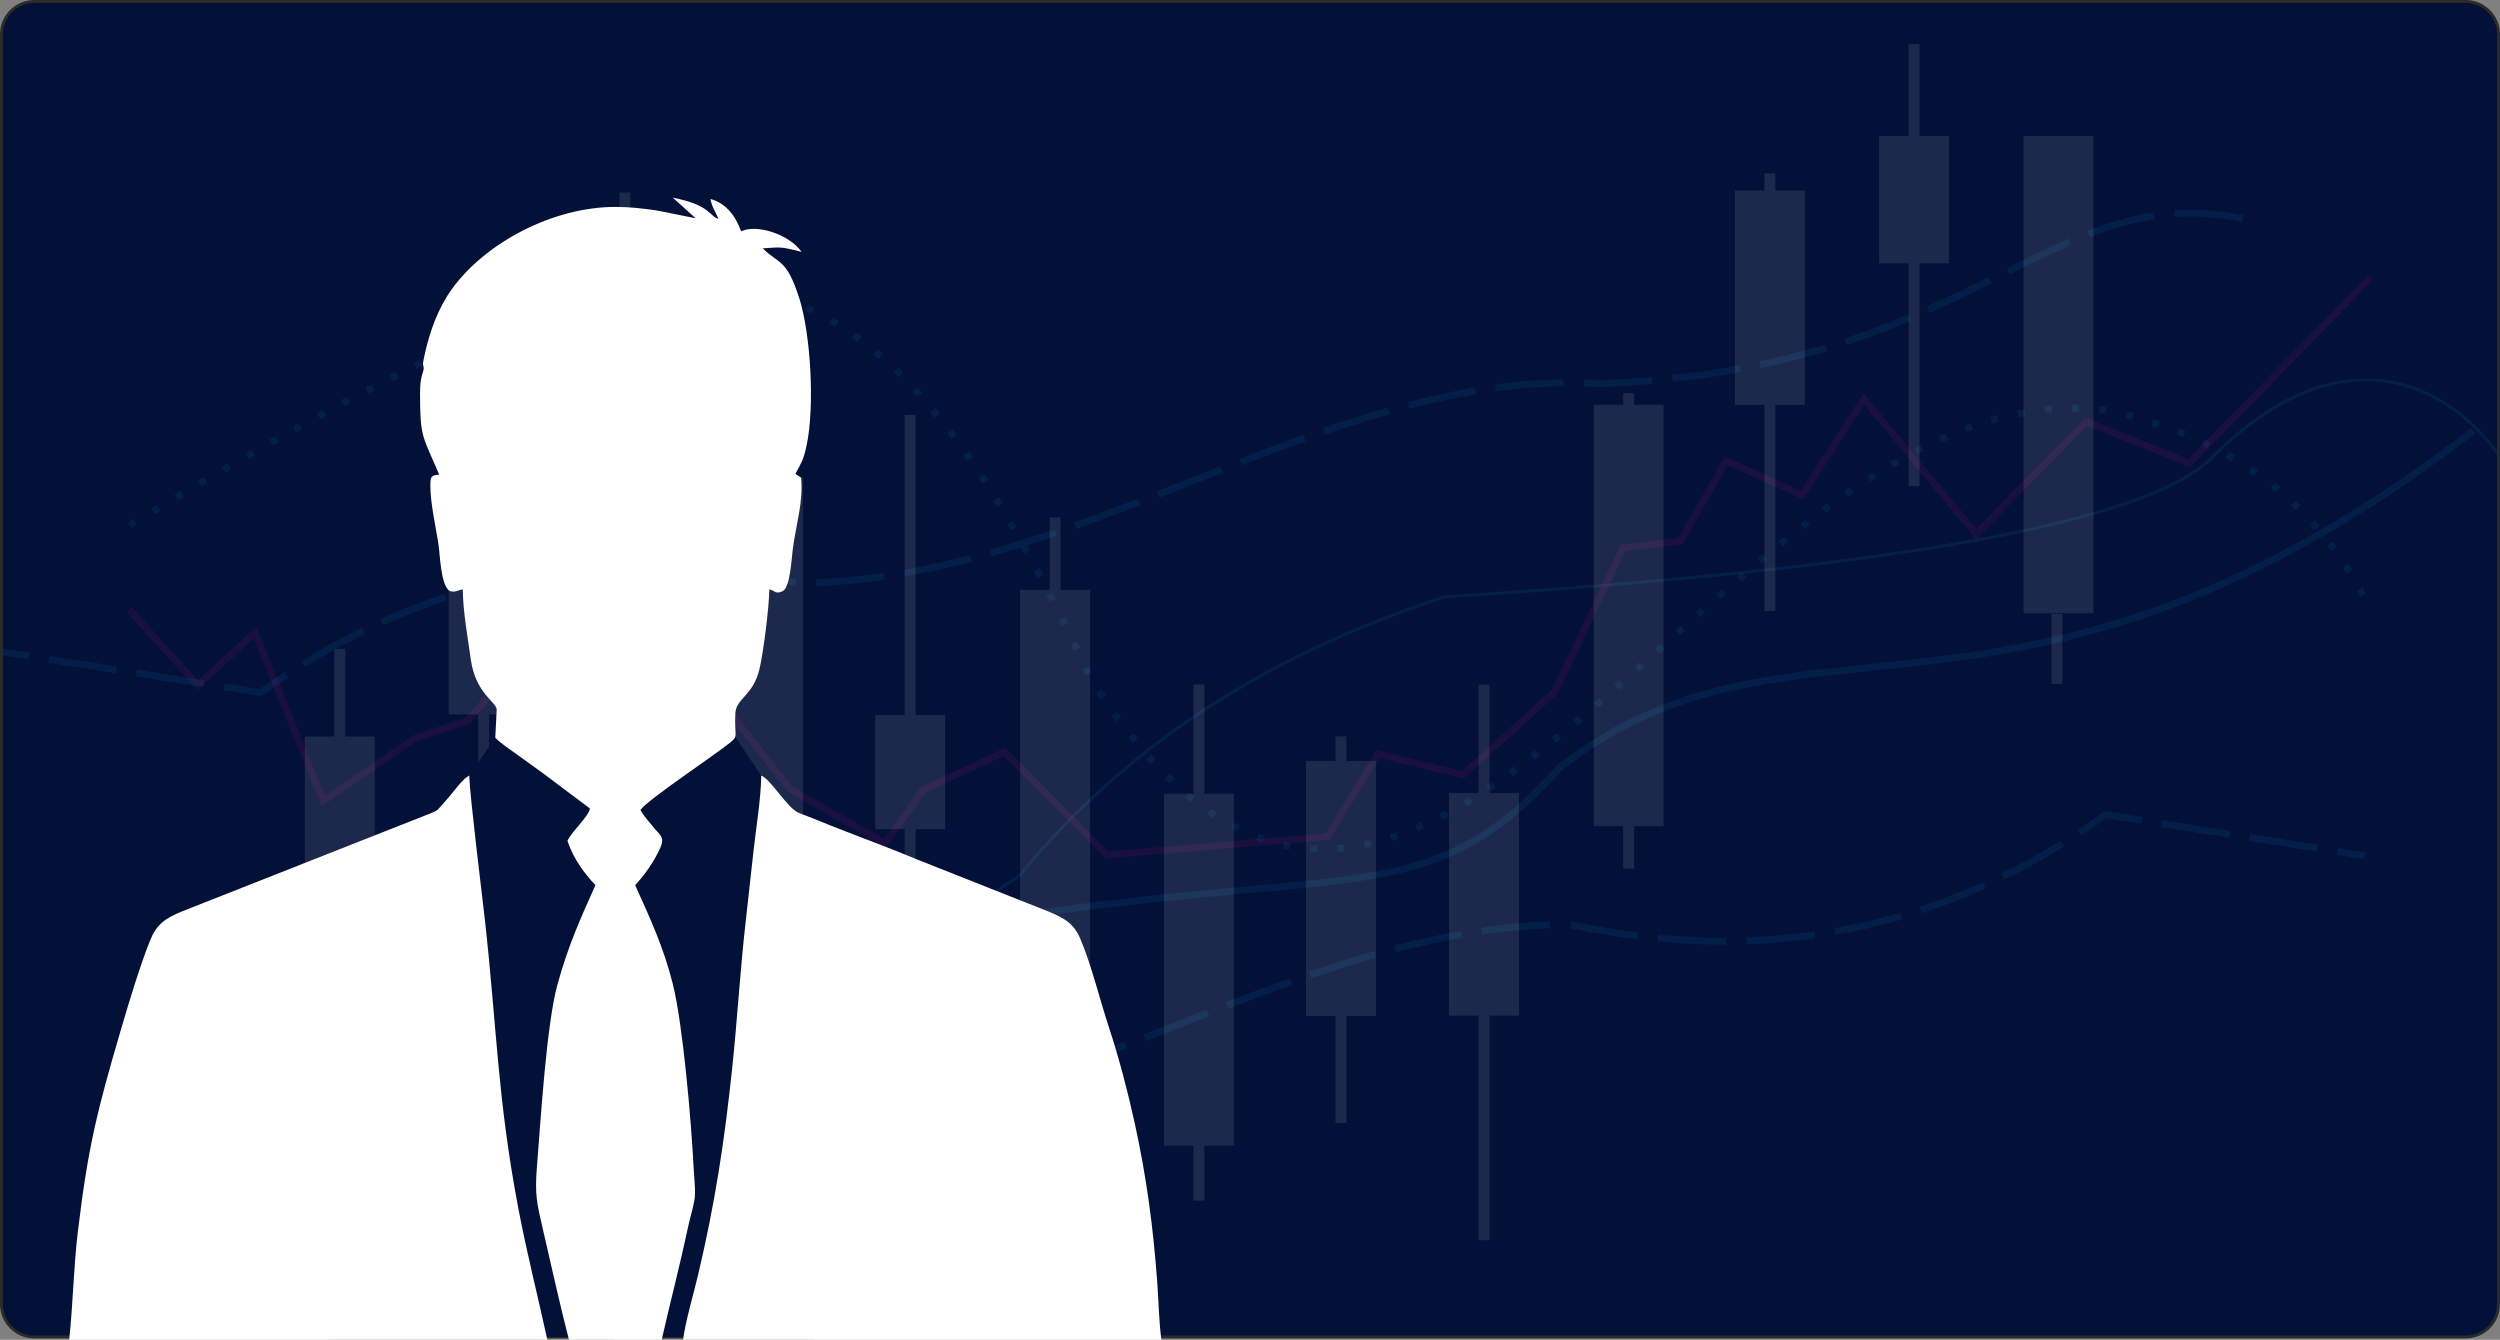 <?xml version="1.0" encoding="UTF-8"?>
<!DOCTYPE svg PUBLIC "-//W3C//DTD SVG 1.1//EN" "http://www.w3.org/Graphics/SVG/1.1/DTD/svg11.dtd">
<!-- Creator: CorelDRAW -->
<svg xmlns="http://www.w3.org/2000/svg" xml:space="preserve" width="64.635mm" height="34.64mm" version="1.1" style="shape-rendering:geometricPrecision; text-rendering:geometricPrecision; image-rendering:optimizeQuality; fill-rule:evenodd; clip-rule:evenodd"
viewBox="0 0 26523.22 14214.64"
 xmlns:xlink="http://www.w3.org/1999/xlink"
 xmlns:xodm="http://www.corel.com/coreldraw/odm/2003">
 <rect x="0" y="0" width="26523.22" height="14214.64" fill="#808080" stroke="none"/>
 <defs>
  <style type="text/css">
   <![CDATA[
    .str4 {stroke:#E60C80;stroke-width:72.39;stroke-miterlimit:22.926;stroke-opacity:0.102}
    .str2 {stroke:#00A0E4;stroke-width:72.39;stroke-miterlimit:22.926;stroke-opacity:0.102}
    .str1 {stroke:#00A0E4;stroke-width:31.27;stroke-miterlimit:22.926;stroke-opacity:0.102}
    .str3 {stroke:#00A0E4;stroke-width:72.39;stroke-miterlimit:22.926;stroke-dasharray:72.387 217.161;stroke-opacity:0.102}
    .str0 {stroke:#00A0E4;stroke-width:72.39;stroke-miterlimit:22.926;stroke-dasharray:723.87 217.161;stroke-opacity:0.102}
    .str5 {stroke:#2B2B2A;stroke-width:31.27;stroke-miterlimit:22.926}
    .fil3 {fill:none}
    .fil1 {fill:none}
    .fil4 {fill:white}
    .fil0 {fill:#031138}
    .fil2 {fill:white;fill-opacity:0.102}
   ]]>
  </style>
   <clipPath id="id0">
    <path d="M363.04 15.63l25797.13 0c191.1,0 347.41,156.3 347.41,347.41l0 13474.03c0,191.1 -156.3,347.41 -347.41,347.41l-25797.13 0c-191.1,0 -347.41,-156.3 -347.41,-347.41l0 -13474.03c0,-191.1 156.3,-347.41 347.41,-347.41z"/>
   </clipPath>
 </defs>
 <g id="Слой_x0020_1">
  <path class="fil0" d="M363.04 15.63l25797.13 0c191.1,0 347.41,156.3 347.41,347.41l0 13474.03c0,191.1 -156.3,347.41 -347.41,347.41l-25797.13 0c-191.1,0 -347.41,-156.3 -347.41,-347.41l0 -13474.03c0,-191.1 156.3,-347.41 347.41,-347.41z"/>
  <g style="clip-path:url(#id0)">
   <g id="_105553254231648">
    <g>
     <path id="_1" class="fil1 str0" d="M23791.92 2318.68c-2058.15,-425.46 -2864.13,1616.85 -6830.8,1750.58 -2860.84,-170.22 -5527.18,2115.27 -8509.61,2115.23 -2126.84,-451.19 -4016.2,-37.34 -5689.19,1164.76l-2746.68 -435.35"/>
     <path class="fil1 str1" d="M2731.29 11971.59c4274.36,-430.26 3981.86,39.39 8076.36,-2674.42 1287.7,-1556.24 2845.33,-2415.2 4522.22,-2966.22 5204.19,-327.75 7568.5,-855.51 8169.22,-1507.45 1233.49,-1218.55 2362.55,-884.57 3008.49,0"/>
     <path class="fil1 str2" d="M2463.82 12156.5c5285.56,656.45 4881.81,-972.59 8635.63,-2479.99 3347.28,-468.71 4133.12,-66.11 5446.13,-1531.74 2526.44,-1969.34 4882.63,121.59 9694.52,-3574"/>
     <path class="fil1 str0" d="M1309.86 13673.42c2058.15,425.5 2864.13,-1616.81 6830.8,-1750.54 2860.84,170.18 5527.18,-2115.27 8509.61,-2115.27 2126.84,451.23 4016.2,37.38 5689.19,-1164.76l2746.68 435.35"/>
     <path class="fil1 str3" d="M1372.73 5571.13c5562.18,-3305.43 7586.51,-4056.54 10198.56,1628.99 3501.08,5516.96 6710.44,-3403.83 10795.05,-2844.64 1362.34,303.66 2263.08,1033.52 2782.67,2115.23"/>
     <polyline class="fil1 str4" points="1372.73,6468.99 2098.11,7271.32 2705.98,6712.13 3429.27,8499.15 4391.07,7839.13 4954.9,7648.19 5380.39,7174.07 6085.47,7952.1 7380.15,7095.07 8379.16,8372.64 9392.09,8948.94 9792.22,8383.02 10656.35,7976.44 11744.37,9070.49 14084.52,8876.02 14619.42,8000.73 15519,8219.53 16491.51,7344.28 17220.92,5812.54 17828.74,5739.62 18315.01,4888.62 19117.34,5253.35 19773.79,4232.18 20965.14,5666.66 22132.15,4475.31 23226.24,4912.96 25149.01,2943.61 "/>
     <path class="fil2" d="M20364.74 468.42l-115.47 0 0 975.17 -313.02 0 0 1349.54 313.02 0 0 2364.72 115.47 0 0 -2364.72 313.02 0 0 -1349.54 -313.02 0 0 -975.17zm-16388.88 7345.43l-313.02 0 0 -929.99 -115.52 0 0 929.99 -313.02 0 0 1832.45 313.02 0 115.52 0 313.02 0 0 -1832.45zm1525.63 -3624.68l-313.02 0 0 -584.64 -115.47 0 0 584.64 -313.02 0 0 3390.49 313.02 0 0 504.53 115.47 0 0 -504.53 313.02 0 0 -3390.49zm1498.46 556.03l-313.02 0 0 -2702.9 -115.52 0 0 2702.9 -313.02 0 0 604.66 313.02 0 0 491.28 115.52 0 0 -491.28 313.02 0 0 -604.66zm1519.67 322.5l-741.56 0 0 3637.77 741.56 0 0 -3637.77zm1507.49 2519.26l-313.02 0 0 -3184.94 -115.47 0 0 3184.94 -313.06 0 0 1209.32 313.06 0 0 395.21 115.47 0 0 -395.21 313.02 0 0 -1209.32zm1537.85 -1329.02l-313.02 0 0 -768.27 -115.47 0 0 768.27 -313.02 0 0 5893.51 313.02 0 0 656.49 115.47 0 0 -656.49 313.02 0 0 -5893.51zm1525.67 2163.89l-313.02 0 0 -1160.57 -115.47 0 0 1160.57 -313.02 0 0 3732.48 313.02 0 0 583.53 115.47 0 0 -583.53 313.02 0 0 -3732.48zm1507.12 -349.54l-313.02 0 0 -259.55 -115.52 0 0 259.55 -313.02 0 0 2706.67 313.02 0 0 1136.65 115.52 0 0 -1136.65 313.02 0 0 -2706.67zm1517.21 340.39l-313.02 0 0 -1148.3 -115.47 0 0 1148.3 -313.02 0 0 2362.06 313.02 0 0 2382.57 115.47 0 0 -2382.57 313.02 0 0 -2362.06zm1534.45 -4117.97l-313.02 0 0 -122.98 -115.47 0 0 122.98 -313.02 0 0 4470.8 313.02 0 0 449.79 115.47 0 0 -449.79 313.02 0 0 -4470.8zm1498.34 -2273.17l-313.02 0 0 -182.28 -115.47 0 0 182.28 -313.06 0 0 2273.34 313.06 0 0 2188.23 115.47 0 0 -2188.23 313.02 0 0 -2273.34zm2732.85 4492.87l-115.47 0 0 741.56 115.47 0 0 -741.56zm329.84 -5070.82l-741.56 0 0 5061.71 741.56 0 0 -5061.71z"/>
    </g>
   </g>
  </g>
  <path class="fil3 str5" d="M363.04 15.63l25797.13 0c191.1,0 347.41,156.3 347.41,347.41l0 13474.03c0,191.1 -156.3,347.41 -347.41,347.41l-25797.13 0c-191.1,0 -347.41,-156.3 -347.41,-347.41l0 -13474.03c0,-191.1 156.3,-347.41 347.41,-347.41z"/>
  <g id="_105553254220896">
   <polygon class="fil0" points="4977.83,8227.37 5254.62,7826.61 7800.15,7815.7 8076.19,8227.37 8163.52,14184.48 4954.08,14184.48 "/>
   <g>
    <path class="fil4" d="M7380.93 2315.69l-420.29 -84.21c-159.96,-21.67 -278.02,-36.28 -432.68,-36.28 -656.04,0 -1371.66,374.41 -1730.52,867 -146.7,201.4 -239.11,453.49 -293.94,708.03 -28.11,130.49 -11.53,77.72 -8.33,136.98 2.01,37.42 -38.78,73.91 -38.78,259.8 0,486.89 26.67,450.7 203.29,868.64 -85.56,6.52 -93.85,19.66 -93.85,116.62 0,176.08 52.24,415.32 82.15,596.04 23.35,141.16 24.95,457.3 122.45,521.52 59.99,20.11 94.87,-12.52 139.48,-16.91 1.11,229.1 54.13,519.1 85.11,743.73 50.02,362.39 274.41,451.11 274.57,532.81l-14.98 297.14c55.23,59.95 176.95,138.21 251.3,193.2 81.46,60.36 165.7,117.12 254.18,183.51l498.38 374c-9.23,82.32 -192.54,241.99 -238.17,344.08 67.91,201.65 189.46,356.11 297.14,469.16 -163.16,361.36 -292.3,651.07 -404.32,1058.76 -113.26,412.33 -176.49,1418.52 -216.42,1927.04 -23.64,300.96 -1.97,382.08 58.93,648.08 91.14,397.96 182.32,805.37 280.31,1188.72l983.99 1.48c88.92,-392.42 192.74,-786.28 275.76,-1179.45 21.95,-104.07 52.53,-197.83 71.73,-304.28 15.84,-87.61 -3.49,-238.99 -8.37,-337.68 -24.7,-498.83 -114.69,-1529.93 -221.02,-1954.08 -98.16,-391.69 -241.86,-699.25 -399.65,-1048.59 87.49,-91.84 199.97,-244.04 267.92,-398.21 49.98,-113.38 -7.88,-134.47 -70.83,-213.06 -51.38,-64.14 -104.89,-119.66 -141.04,-186.34 77.72,-110.88 777.91,-573.51 955.6,-717.22 89.79,-72.63 37.79,-74.77 51.91,-312.49 9.11,-154.13 187.82,-183.47 254.34,-460.42 42.39,-176.62 104.19,-661.95 105.3,-849.89 54.99,6.81 62.74,56.96 140.71,19.37 83.3,-40.21 94.05,-345.07 109.81,-456.77 39.31,-278.71 110.51,-490.29 87.04,-748.37l-60.28 -39.97c61.06,-117.9 82.24,-132.79 118.55,-301.49 88.88,-413.15 42.06,-1184.95 -76.12,-1556.85 -137.63,-433.21 -219.42,-363.54 -389.43,-534.49 227.95,-16.95 206.61,-10.18 412.49,37.18 -139.32,-194.3 -491.03,-295.95 -641.22,-216.38 -59.58,-164.22 -158.69,-299.03 -325.82,-344.08 19.12,96.76 51.99,128.28 85.35,210.51 -100.82,-26.92 -74.85,-143.3 -484.8,-224.83l243.05 218.93z"/>
    <path class="fil4" d="M8076.19 8227.37c-1.64,232.34 -54.13,550.78 -80.39,786.7 -28.31,253.76 -54.82,504.41 -84.29,761.42 -58.72,511.59 -88.8,1040.25 -143.79,1559.27 -83.88,791.54 -181.67,1429.19 -360.83,2188.6 -47.64,202.14 -137.02,502.48 -159.59,690.34l5074.31 0.94c-25.61,-188.07 -29.87,-415.69 -44.03,-609.87 -42.47,-583.73 -113.75,-1118.06 -238.38,-1686.07 -73.37,-334.36 -166.93,-694.24 -271.98,-1012.19 -97.25,-294.27 -191.64,-683.57 -310.27,-956.99 -67.96,-156.55 -176.82,-216.26 -352.21,-286.43l-1367.39 -541.88c-302.93,-126.31 -616.6,-241.13 -920.51,-361.24 -76.7,-30.33 -157.08,-63.65 -234.56,-94.26 -33.4,-13.21 -79.49,-28.81 -112.27,-43.74 -122.25,-55.81 -283.8,-344.13 -393.82,-394.6z"/>
    <path class="fil4" d="M4977.83 8227.37c-74.15,38.78 -170.71,180.8 -236.04,252.78 -106.9,117.73 -84.45,113.38 -178.42,150.48l-2634.74 1039.56c-176.21,71.85 -269.24,139.07 -336,306.45 -112.89,283.15 -226.89,664.45 -315.32,966.31 -247.03,842.91 -342.65,1224.18 -450.45,2116.74 -47.15,390.25 -50.8,762.85 -92.66,1154.87l5072.5 -1.19c-100.05,-462.31 -217.78,-919.86 -308.47,-1398.33 -221.22,-1166.97 -227.71,-1926.83 -353.81,-3055.23 -37.34,-334.36 -154.54,-1266.53 -166.6,-1532.44z"/>
   </g>
  </g>
 </g>
</svg>
